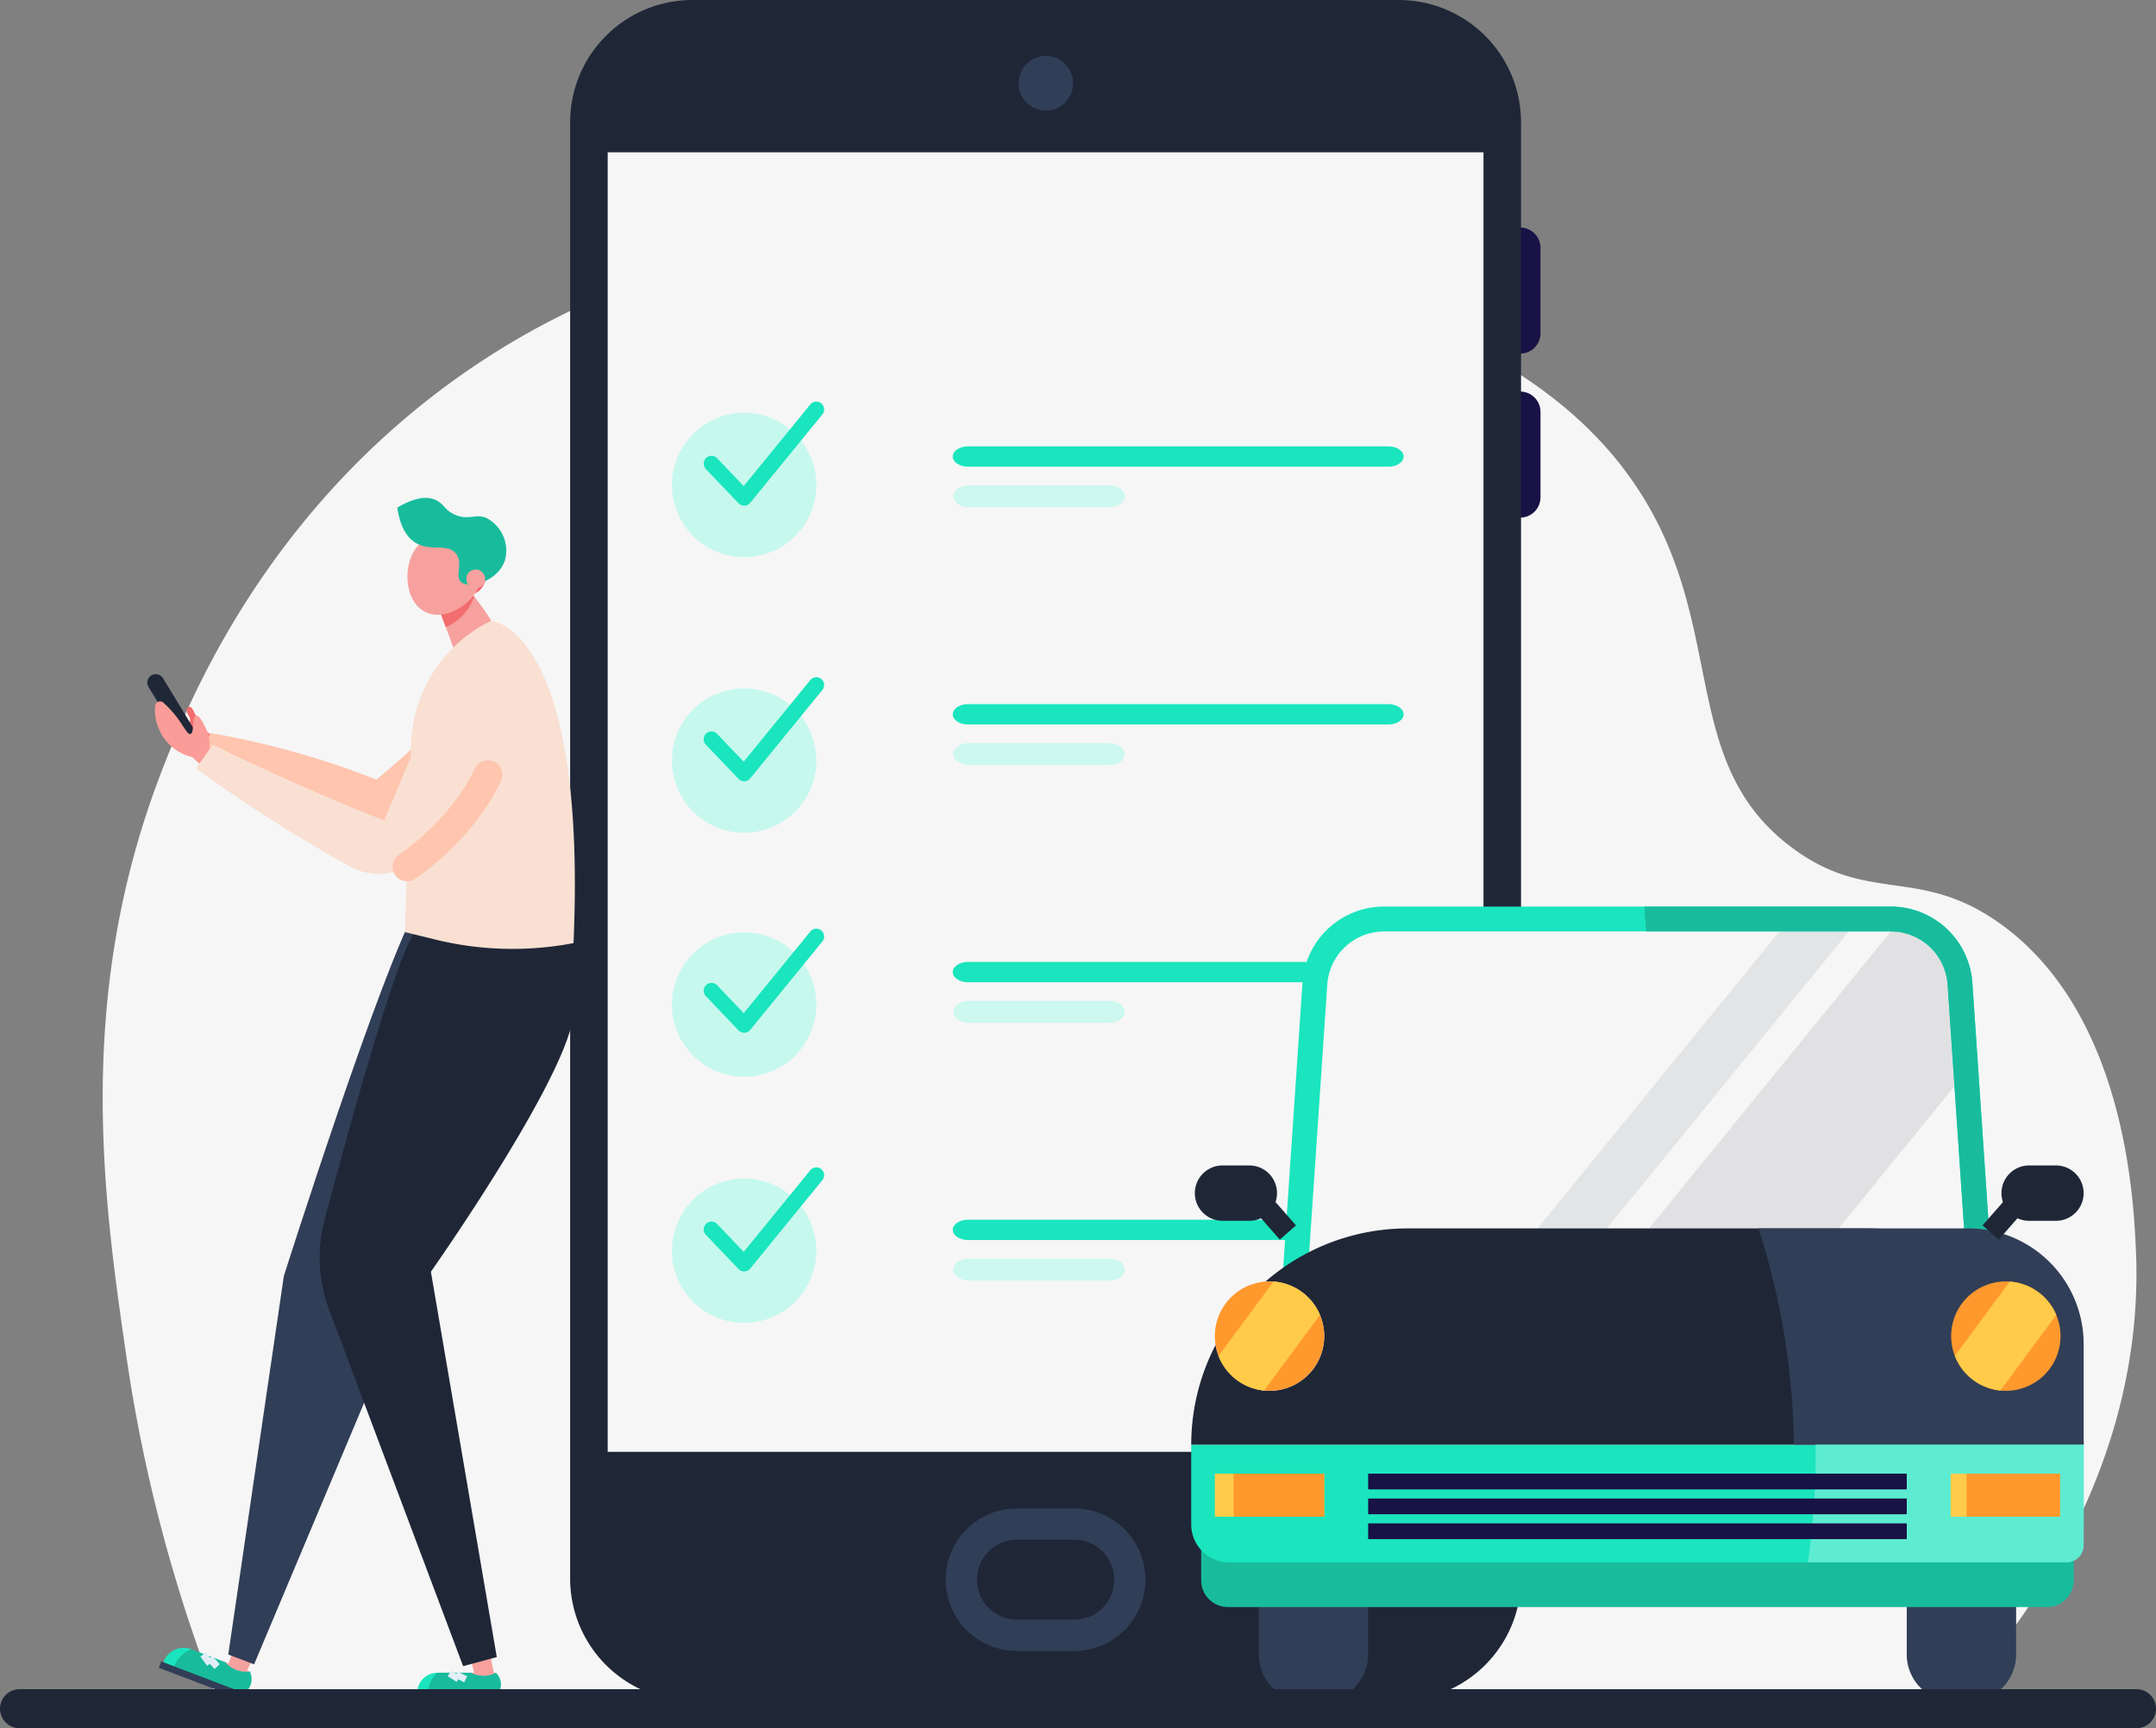 <svg xmlns="http://www.w3.org/2000/svg" width="275.973" height="221.249" viewBox="0 0 275.973 221.249">
  <rect x="0" y="0" width="275.973" height="221.249" fill="#808080" stroke="none"/>
  <g id="Group_11346" data-name="Group 11346" transform="translate(-49.513 -181.858)">
    <g id="Group_10911" data-name="Group 10911" transform="translate(0.013 103)">
      <path id="Path_5057" data-name="Path 5057" d="M45.286,254.19A199.448,199.448,0,0,1,33.066,208.8c-2.913-20.013-6.709-46.085,4.523-75.085,3.364-8.685,13.107-32.88,38.247-50.606C113.075,56.853,155.015,65.3,166.9,67.69c18.581,3.741,48.662,9.8,61.391,32.878,9.2,16.682,4.084,32.738,18.039,43.061,9.746,7.211,16.158,2.274,26.477,9.6,16,11.361,17.138,34.98,17.457,41.606,1.519,31.5-19.322,53.858-24.44,59.063l-220.542.291" transform="translate(32.627 43.81)" fill="#f6f6f6"/>
      <path id="Path_5058" data-name="Path 5058" d="M427.469,79.951h0V63.816a2.6,2.6,0,0,1,2.6,2.6V77.352a2.6,2.6,0,0,1-2.6,2.6" transform="translate(-183.383 44.174)" fill="#191245"/>
      <path id="Path_5059" data-name="Path 5059" d="M427.469,125.945h0V109.81a2.6,2.6,0,0,1,2.6,2.6v10.937a2.6,2.6,0,0,1-2.6,2.6" transform="translate(-183.383 19.177)" fill="#191245"/>
      <path id="Path_5060" data-name="Path 5060" d="M176.744,217.741h90.394A15.661,15.661,0,0,0,282.8,202.08V15.661A15.661,15.661,0,0,0,267.138,0H176.744a15.661,15.661,0,0,0-15.661,15.661V202.08a15.661,15.661,0,0,0,15.661,15.661" transform="translate(-38.605 78.858)" fill="#1f2737"/>
      <rect id="Rectangle_4418" data-name="Rectangle 4418" width="112.101" height="166.367" transform="translate(127.286 98.356)" fill="#f6f6f6"/>
      <path id="Path_5061" data-name="Path 5061" d="M286.818,19.19a3.489,3.489,0,1,1,3.489,3.489,3.488,3.488,0,0,1-3.489-3.489" transform="translate(-106.941 70.324)" fill="#313e57"/>
      <path id="Path_5062" data-name="Path 5062" d="M285.221,427.411h-7.329a7.119,7.119,0,1,0,0,14.238h7.329a7.119,7.119,0,1,0,0-14.238Z" transform="translate(-98.22 -153.437)" fill="none" stroke="#313e57" stroke-linecap="round" stroke-linejoin="round" stroke-width="4"/>
      <path id="Path_5063" data-name="Path 5063" d="M51.222,203.964l-.544-.308a5.68,5.68,0,0,0-.618-.317,2.985,2.985,0,0,1-2.45-.254,5.641,5.641,0,0,1-.81-.61,1.849,1.849,0,0,1-.33-.333.625.625,0,0,1-.124-.441,1.292,1.292,0,0,1,.325-.537.525.525,0,0,0,.1-.585.708.708,0,0,0-.345-.21,1.863,1.863,0,0,1-1.036-1.11,12.743,12.743,0,0,1,3.955,1.225.9.9,0,0,0,.183-.84,3.155,3.155,0,0,0-.272-.513.909.909,0,0,1-.145-.553.408.408,0,0,1,.382-.368c.215.01.352.228.451.42l.5.979a3.159,3.159,0,0,1,.353.913,1.142,1.142,0,0,0,.12.466.837.837,0,0,0,.34.251l1,.5c-.339.735-.7,1.486-1.036,2.222" transform="translate(24.272 -28.868)" fill="#f26d6d"/>
      <path id="Path_5064" data-name="Path 5064" d="M100.518,195.064s-9.005,9.542-15.988,13.467C77.86,212.28,57.756,199,57.756,199l1.118-2.384a108.487,108.487,0,0,1,21.256,5.959A115.539,115.539,0,0,0,93.951,189.1Z" transform="translate(17.552 -23.917)" fill="#ffc5ae"/>
      <rect id="Rectangle_4419" data-name="Rectangle 4419" width="0.913" height="3.75" transform="matrix(0.356, -0.935, 0.935, 0.356, 77.668, 292.371)" fill="#f6a19e"/>
      <path id="Path_5065" data-name="Path 5065" d="M59.157,465.357a2.175,2.175,0,0,1-1.136,2.983L48.975,464.9A2.8,2.8,0,0,1,50,463.08a2.756,2.756,0,0,1,1.672-.574L56,464.156a3.559,3.559,0,0,0,3.155,1.2" transform="translate(22.325 -172.51)" fill="#18bc9d"/>
      <path id="Path_5066" data-name="Path 5066" d="M50.471,462.29a2.745,2.745,0,0,0-3.543,1.589l-.159.417,1.386.528a3.807,3.807,0,0,1,.646-1.3,3.867,3.867,0,0,1,1.669-1.238" transform="translate(23.523 -172.295)" fill="#1ae5be"/>
      <path id="Path_5067" data-name="Path 5067" d="M65.825,462.911l-.56,1.773,2.356.846.827-1.735Z" transform="translate(13.471 -172.731)" fill="#f6a19e"/>
      <path id="Path_5068" data-name="Path 5068" d="M59.075,464.667l-.719.54" transform="translate(17.226 -173.685)" fill="none" stroke="#e1eef7" stroke-width="1.457"/>
      <path id="Path_5069" data-name="Path 5069" d="M60.972,465.526l-.667.613" transform="translate(16.167 -174.152)" fill="none" stroke="#e1eef7" stroke-width="1.457"/>
      <path id="Path_5070" data-name="Path 5070" d="M106.85,253.492s.04,12.286-1.934,16.7-14.109,24.3-14.109,24.3L68.534,347.447l-3.306-1.26,7.115-48.459S84.97,257.94,89.632,250.039s17.218,3.453,17.218,3.453" transform="translate(13.491 -55.517)" fill="#313e57"/>
      <rect id="Rectangle_4420" data-name="Rectangle 4420" width="3.507" height="0.854" transform="translate(109.483 293.01)" fill="#f6a19e"/>
      <path id="Path_5071" data-name="Path 5071" d="M129.4,469.1a2.034,2.034,0,0,1,0,2.986l-9.054-.009a2.621,2.621,0,0,1,.292-1.927,2.583,2.583,0,0,1,1.271-1.057l4.336,0a3.329,3.329,0,0,0,3.158,0" transform="translate(-16.427 -176.093)" fill="#18bc9d"/>
      <path id="Path_5072" data-name="Path 5072" d="M120.791,469.1a2.568,2.568,0,0,0-2.57,2.565v.418h1.387a3.558,3.558,0,0,1,.135-1.348,3.613,3.613,0,0,1,1.049-1.637" transform="translate(-15.309 -176.093)" fill="#1ae5be"/>
      <path id="Path_5073" data-name="Path 5073" d="M132.681,463.266l.72,2.825,2.491-.115-.453-2.209Z" transform="translate(-23.169 -172.924)" fill="#f6a19e"/>
      <path id="Path_5074" data-name="Path 5074" d="M128.452,469.31l-.45.711" transform="translate(-20.626 -176.208)" fill="none" stroke="#e1eef7" stroke-width="1.363"/>
      <path id="Path_5075" data-name="Path 5075" d="M130.426,469.451l-.38.757" transform="translate(-21.737 -176.285)" fill="none" stroke="#e1eef7" stroke-width="1.363"/>
      <path id="Path_5076" data-name="Path 5076" d="M123.336,254.916s1.17,3.507-.11,9.755c-1.841,8.991-18.134,32.127-18.134,32.127l8.433,49.327-4.31,1.166L92.069,301.674a19,19,0,0,1-.579-11.565c2.975-11.2,9.4-34.626,11.682-36.923l.729-6.653Z" transform="translate(-0.436 -55.131)" fill="#1f2737"/>
      <path id="Path_5077" data-name="Path 5077" d="M47.931,198.328a1.082,1.082,0,0,0,.923-1.645l-4.3-7.063a1.082,1.082,0,1,0-1.848,1.125l4.3,7.063a1.082,1.082,0,0,0,.925.52" transform="translate(25.819 -23.917)" fill="#1f2737"/>
      <path id="Path_5078" data-name="Path 5078" d="M45.75,196.855a12.445,12.445,0,0,1,1.129,1.132c1.391,1.586,1.905,3,2.347,2.882.527-.137.182-2.242.706-2.367.414-.1,1.035,1.123,1.275,1.69a3.6,3.6,0,0,1,.415,2.3l.745.67-1.7,1.788-1.218-1.116A6.215,6.215,0,0,1,44.7,197.3a.635.635,0,0,1,1.052-.45" transform="translate(24.654 -28.046)" fill="#fb9c98"/>
      <path id="Path_5079" data-name="Path 5079" d="M129.977,156.212c-.09,1.656.642,3.042,1.633,3.1s1.868-1.246,1.957-2.9-.641-3.042-1.633-3.1-1.867,1.246-1.957,2.9" transform="translate(-21.695 -4.464)" fill="#f95f6a"/>
      <path id="Path_5080" data-name="Path 5080" d="M94.314,177.484a2.487,2.487,0,0,1,3.23,2.468q-.025.876-.1,1.77c-.912,10.841-7.2,19.127-12.429,24.318a7.665,7.665,0,0,1-9.122,1.28q-2.781-1.547-5.663-3.3a160.728,160.728,0,0,1-13.995-9.281q.343-.493.69-.987.71-1.013,1.421-2.011,4.942,2.4,10.265,4.777,5.972,2.653,11.666,4.916c2.084-4.875,3.605-8.53,4.445-10.562,0,0,3.656-10.856,8.727-13.063.293-.127.582-.236.865-.328" transform="translate(18.379 -17.537)" fill="#f9e0d2"/>
      <path id="Path_5081" data-name="Path 5081" d="M130.847,169.235c.178-.218-3-4.371-3-4.371l-3.834,2.31,2.018,5.451a9.12,9.12,0,0,0,4.818-3.39" transform="translate(-18.457 -10.745)" fill="#f6a19e"/>
      <path id="Path_5082" data-name="Path 5082" d="M128.626,166.037c-.058.18-.123.356-.2.526a6.711,6.711,0,0,1-3.41,3.329l-1.006-2.718,3.834-2.31s.346.51.78,1.173" transform="translate(-18.457 -10.745)" fill="#f26d6d"/>
      <path id="Path_5083" data-name="Path 5083" d="M119.554,148.715a5.925,5.925,0,0,0-3.263,2.526c-1.431,2.448-1.046,6.552,1.5,7.779,2.44,1.174,5.779-.81,6.916-3.41,1.008-2.3.5-5.575-1.526-6.737a4.734,4.734,0,0,0-3.632-.158" transform="translate(-13.812 -1.807)" fill="#f6a19e"/>
      <path id="Path_5084" data-name="Path 5084" d="M125.786,174.1s12.3.826,10.544,41.26a41.483,41.483,0,0,1-18.29-.606l-3.3-.8.8-23.821A18.152,18.152,0,0,1,125.786,174.1" transform="translate(-13.418 -15.765)" fill="#f9e0d2"/>
      <path id="Path_5085" data-name="Path 5085" d="M120.82,150.417c-.9-.74.32-2.441-.712-3.679-1.123-1.348-3.27-.182-5.188-1.388-.905-.569-1.9-1.756-2.291-4.476,2.469-1.474,3.945-1.38,4.842-1.005,1.128.471,1.172,1.316,2.548,1.918,1.746.764,2.624-.181,4.014.415a4.7,4.7,0,0,1,2.357,5.469c-.9,2.618-4.482,3.646-5.569,2.747" transform="translate(-12.271 2.968)" fill="#18bc9d"/>
      <path id="Path_5086" data-name="Path 5086" d="M131.985,160.794a1.2,1.2,0,1,1,1.06,1.323,1.2,1.2,0,0,1-1.06-1.323" transform="translate(-22.787 -7.953)" fill="#f6a19e"/>
      <rect id="Rectangle_4421" data-name="Rectangle 4421" width="10.615" height="0.793" transform="translate(102.626 295.677)" fill="#d3d5fc"/>
      <rect id="Rectangle_4422" data-name="Rectangle 4422" width="0.871" height="11.349" transform="translate(69.826 292.371) rotate(-69.151)" fill="#313e57"/>
      <path id="Path_5087" data-name="Path 5087" d="M115.356,229.052s6.995-4.594,10.353-11.788" transform="translate(-13.753 -39.224)" fill="none" stroke="#ffc5ae" stroke-linecap="round" stroke-width="3.705"/>
      <path id="Path_5090" data-name="Path 5090" d="M324.133,126.294H270.3c-1.069,0-1.935-.583-1.935-1.3s.866-1.3,1.935-1.3h53.838c1.069,0,1.935.583,1.935,1.3s-.866,1.3-1.935,1.3" transform="translate(-96.909 12.31)" fill="#1ae5be"/>
      <path id="Path_5091" data-name="Path 5091" d="M288.544,145.167H270.476c-1.069,0-1.935-.625-1.935-1.4s.866-1.4,1.935-1.4h18.068c1.069,0,1.935.625,1.935,1.4s-.866,1.4-1.935,1.4" transform="translate(-97.007 -1.374)" fill="#ccf8ef"/>
      <path id="Path_5092" data-name="Path 5092" d="M324.133,203.581H270.3c-1.069,0-1.935-.583-1.935-1.3s.866-1.3,1.935-1.3h53.838c1.069,0,1.935.583,1.935,1.3s-.866,1.3-1.935,1.3" transform="translate(-96.909 -31.977)" fill="#1ae5be"/>
      <path id="Path_5093" data-name="Path 5093" d="M288.544,222.454H270.476c-1.069,0-1.935-.625-1.935-1.4s.866-1.4,1.935-1.4h18.068c1.069,0,1.935.625,1.935,1.4s-.866,1.4-1.935,1.4" transform="translate(-97.007 -45.661)" fill="#ccf8ef"/>
      <path id="Path_5094" data-name="Path 5094" d="M324.133,272H270.3c-1.069,0-1.935-.583-1.935-1.3s.866-1.3,1.935-1.3h53.838c1.069,0,1.935.583,1.935,1.3s-.866,1.3-1.935,1.3" transform="translate(-96.909 -67.393)" fill="#1ae5be"/>
      <path id="Path_5095" data-name="Path 5095" d="M288.544,290.87H270.476c-1.069,0-1.935-.625-1.935-1.4s.866-1.4,1.935-1.4h18.068c1.069,0,1.935.625,1.935,1.4s-.866,1.4-1.935,1.4" transform="translate(-97.007 -81.077)" fill="#ccf8ef"/>
      <path id="Path_5096" data-name="Path 5096" d="M324.133,341.032H270.3c-1.069,0-1.935-.583-1.935-1.3s.866-1.3,1.935-1.3h53.838c1.069,0,1.935.583,1.935,1.3s-.866,1.3-1.935,1.3" transform="translate(-96.909 -103.428)" fill="#1ae5be"/>
      <path id="Path_5097" data-name="Path 5097" d="M288.544,359.9H270.476c-1.069,0-1.935-.625-1.935-1.4s.866-1.4,1.935-1.4h18.068c1.069,0,1.935.625,1.935,1.4s-.866,1.4-1.935,1.4" transform="translate(-97.007 -117.112)" fill="#ccf8ef"/>
      <path id="Path_5098" data-name="Path 5098" d="M208.12,125.012a9.24,9.24,0,1,0-9.239,9.239,9.239,9.239,0,0,0,9.239-9.239" transform="translate(-54.126 15.936)" fill="#c7f8ee"/>
      <path id="Path_5099" data-name="Path 5099" d="M200.723,121.758l4.181,4.384,9.239-11.324" transform="translate(-60.149 16.455)" fill="none" stroke="#1ae5be" stroke-linecap="round" stroke-linejoin="round" stroke-width="2"/>
      <path id="Path_5100" data-name="Path 5100" d="M208.12,202.3a9.24,9.24,0,1,0-9.239,9.239,9.239,9.239,0,0,0,9.239-9.239" transform="translate(-54.126 -26.069)" fill="#c7f8ee"/>
      <path id="Path_5101" data-name="Path 5101" d="M214.143,192.105,204.9,203.429l-4.181-4.384" transform="translate(-60.149 -25.55)" fill="none" stroke="#1ae5be" stroke-linecap="round" stroke-linejoin="round" stroke-width="2"/>
      <path id="Path_5102" data-name="Path 5102" d="M208.12,270.715a9.24,9.24,0,1,0-9.239,9.239,9.239,9.239,0,0,0,9.239-9.239" transform="translate(-54.126 -63.252)" fill="#c7f8ee"/>
      <path id="Path_5103" data-name="Path 5103" d="M208.12,339.751a9.24,9.24,0,1,0-9.239,9.239,9.239,9.239,0,0,0,9.239-9.239" transform="translate(-54.126 -100.773)" fill="#c7f8ee"/>
      <path id="Path_5104" data-name="Path 5104" d="M200.723,336.5l4.181,4.384,9.239-11.324" transform="translate(-60.149 -100.254)" fill="none" stroke="#1ae5be" stroke-linecap="round" stroke-linejoin="round" stroke-width="2"/>
      <path id="Path_5105" data-name="Path 5105" d="M200.723,269.568l4.181,4.384,9.239-11.324" transform="translate(-60.149 -63.878)" fill="none" stroke="#1ae5be" stroke-linecap="round" stroke-linejoin="round" stroke-width="2"/>
      <path id="Path_5114" data-name="Path 5114" d="M439.049,257.723H374.157a8.863,8.863,0,0,0-8.843,8.265l-3.971,58.768c2.863.411,5.708.732,8.624,1.017,7.161.561,14.182.983,21.344-.281,8.987-1.544,17.553-.7,26.4-1.825,3.37-.421,6.74-1.264,10.11-1.826,8.063-1.139,15.934-1.059,23.785-.888l-3.714-54.965a8.863,8.863,0,0,0-8.843-8.265" transform="translate(-147.445 -61.213)" fill="#f6f6f6"/>
      <path id="Path_5115" data-name="Path 5115" d="M485.177,266.08a8.863,8.863,0,0,0-7.683-8.188l-47.547,58.393,22.354,2.367,33.636-41.309Z" transform="translate(-184.73 -61.305)" fill="rgba(31,39,55,0.1)"/>
      <path id="Path_5116" data-name="Path 5116" d="M462.778,257.723H453.9L412.66,308.37,418,312.717Z" transform="translate(-175.335 -61.213)" fill="rgba(49,62,87,0.1)"/>
      <path id="Path_5117" data-name="Path 5117" d="M362.153,454.431H360.19a6.019,6.019,0,0,1-6.019-6.019V435.339h14v13.073a6.019,6.019,0,0,1-6.019,6.019" transform="translate(-143.547 -157.745)" fill="#313e57"/>
      <path id="Path_5118" data-name="Path 5118" d="M543.847,454.431h-1.963a6.019,6.019,0,0,1-6.019-6.019V435.339h14v13.073a6.019,6.019,0,0,1-6.019,6.019" transform="translate(-242.296 -157.745)" fill="#313e57"/>
      <path id="Path_5119" data-name="Path 5119" d="M437.037,254.238H372.145a10.453,10.453,0,0,0-10.43,9.749l-3.962,58.629q1.585.247,3.159.456l3.978-58.87a7.292,7.292,0,0,1,7.255-6.781h64.892a7.292,7.292,0,0,1,7.255,6.781l3.7,54.823q1.6.031,3.194.068l-3.723-55.106a10.482,10.482,0,0,0-10.43-9.749" transform="translate(-145.494 -59.319)" fill="#1ae5be"/>
      <path id="Path_5120" data-name="Path 5120" d="M493.848,254.238H462.283q.112,1.586.218,3.182h31.347A7.292,7.292,0,0,1,501.1,264.2l3.7,54.823q1.6.031,3.194.068l-3.723-55.106a10.482,10.482,0,0,0-10.43-9.749" transform="translate(-202.305 -59.319)" fill="#18bc9d"/>
      <path id="Path_5121" data-name="Path 5121" d="M446.289,441.708H341.446a3.423,3.423,0,0,1-3.423-3.422v-4.109H449.712v4.109a3.422,3.422,0,0,1-3.422,3.422" transform="translate(-134.77 -157.114)" fill="#18bc9d"/>
      <path id="Path_5122" data-name="Path 5122" d="M444.621,420.2H340.082a4.848,4.848,0,0,1-4.848-4.848V405.134H449.469v10.214a4.847,4.847,0,0,1-4.848,4.848" transform="translate(-133.254 -141.329)" fill="#1ae5be"/>
      <path id="Path_5123" data-name="Path 5123" d="M449.47,372.176H335.235a27.683,27.683,0,0,1,27.684-27.684h58.867A27.684,27.684,0,0,1,449.47,372.176Z" transform="translate(-133.255 -108.371)" fill="#1f2737"/>
      <path id="Path_5124" data-name="Path 5124" d="M521.125,344.492H494.3a93.671,93.671,0,0,1,4.528,27.684h37.091V359.288a14.8,14.8,0,0,0-14.8-14.8" transform="translate(-219.707 -108.371)" fill="#313e57"/>
      <path id="Path_5125" data-name="Path 5125" d="M355.857,366.363a7,7,0,1,0-7,7,7,7,0,0,0,7-7" transform="translate(-136.853 -116.453)" fill="#eee9ff"/>
      <path id="Path_5126" data-name="Path 5126" d="M355.857,366.363a7,7,0,1,0-7,7,7,7,0,0,0,7-7" transform="translate(-136.853 -116.453)" fill="#ff992d"/>
      <path id="Path_5127" data-name="Path 5127" d="M508.114,420.2H541.25a2.178,2.178,0,0,0,2.178-2.178V405.134H509.121a96.6,96.6,0,0,1-1.007,15.062" transform="translate(-227.213 -141.329)" fill="#5decd1"/>
      <rect id="Rectangle_4424" data-name="Rectangle 4424" width="68.944" height="2.015" transform="translate(224.626 267.517)" fill="#191245"/>
      <rect id="Rectangle_4425" data-name="Rectangle 4425" width="68.944" height="2.015" transform="translate(224.626 270.699)" fill="#191245"/>
      <rect id="Rectangle_4426" data-name="Rectangle 4426" width="68.944" height="2.015" transform="translate(224.626 273.881)" fill="#191245"/>
      <rect id="Rectangle_4427" data-name="Rectangle 4427" width="14.001" height="5.516" transform="translate(205.003 267.517)" fill="#ffcb49"/>
      <rect id="Rectangle_4428" data-name="Rectangle 4428" width="14.001" height="5.516" transform="translate(299.191 267.517)" fill="#ffcb49"/>
      <rect id="Rectangle_4429" data-name="Rectangle 4429" width="11.597" height="5.516" transform="translate(207.406 267.517)" fill="#ff992d"/>
      <rect id="Rectangle_4430" data-name="Rectangle 4430" width="11.968" height="5.516" transform="translate(301.224 267.517)" fill="#ff992d"/>
      <path id="Path_5128" data-name="Path 5128" d="M342.9,368.92a7,7,0,0,0,5.825,4.432l7.154-9.683a7,7,0,0,0-5.95-4.263Z" transform="translate(-137.419 -116.476)" fill="#ffcb49"/>
      <path id="Path_5129" data-name="Path 5129" d="M562.313,366.363a7,7,0,1,0-7,7,7,7,0,0,0,7-7" transform="translate(-249.061 -116.453)" fill="#ff992d"/>
      <path id="Path_5130" data-name="Path 5130" d="M549.352,368.92a7,7,0,0,0,5.825,4.432l7.154-9.683a7,7,0,0,0-5.95-4.263Z" transform="translate(-249.626 -116.476)" fill="#ffcb49"/>
      <path id="Path_5131" data-name="Path 5131" d="M569.4,333.922h-3.43a3.544,3.544,0,1,1,0-7.088h3.43a3.544,3.544,0,1,1,0,7.088" transform="translate(-256.734 -98.774)" fill="#1f2737"/>
      <rect id="Rectangle_4431" data-name="Rectangle 4431" width="4.156" height="2.759" transform="matrix(0.66, -0.752, 0.752, 0.66, 303.267, 235.734)" fill="#1f2737"/>
      <path id="Path_5132" data-name="Path 5132" d="M339.792,333.922h3.43a3.544,3.544,0,1,0,0-7.088h-3.43a3.544,3.544,0,1,0,0,7.088" transform="translate(-133.806 -98.774)" fill="#1f2737"/>
      <rect id="Rectangle_4432" data-name="Rectangle 4432" width="2.759" height="4.156" transform="matrix(0.752, -0.66, 0.66, 0.752, 210.574, 234.431)" fill="#1f2737"/>
      <line id="Line_183" data-name="Line 183" x2="270.973" transform="translate(52 297.607)" fill="none" stroke="#1f2737" stroke-linecap="round" stroke-width="5"/>
    </g>
  </g>
</svg>
